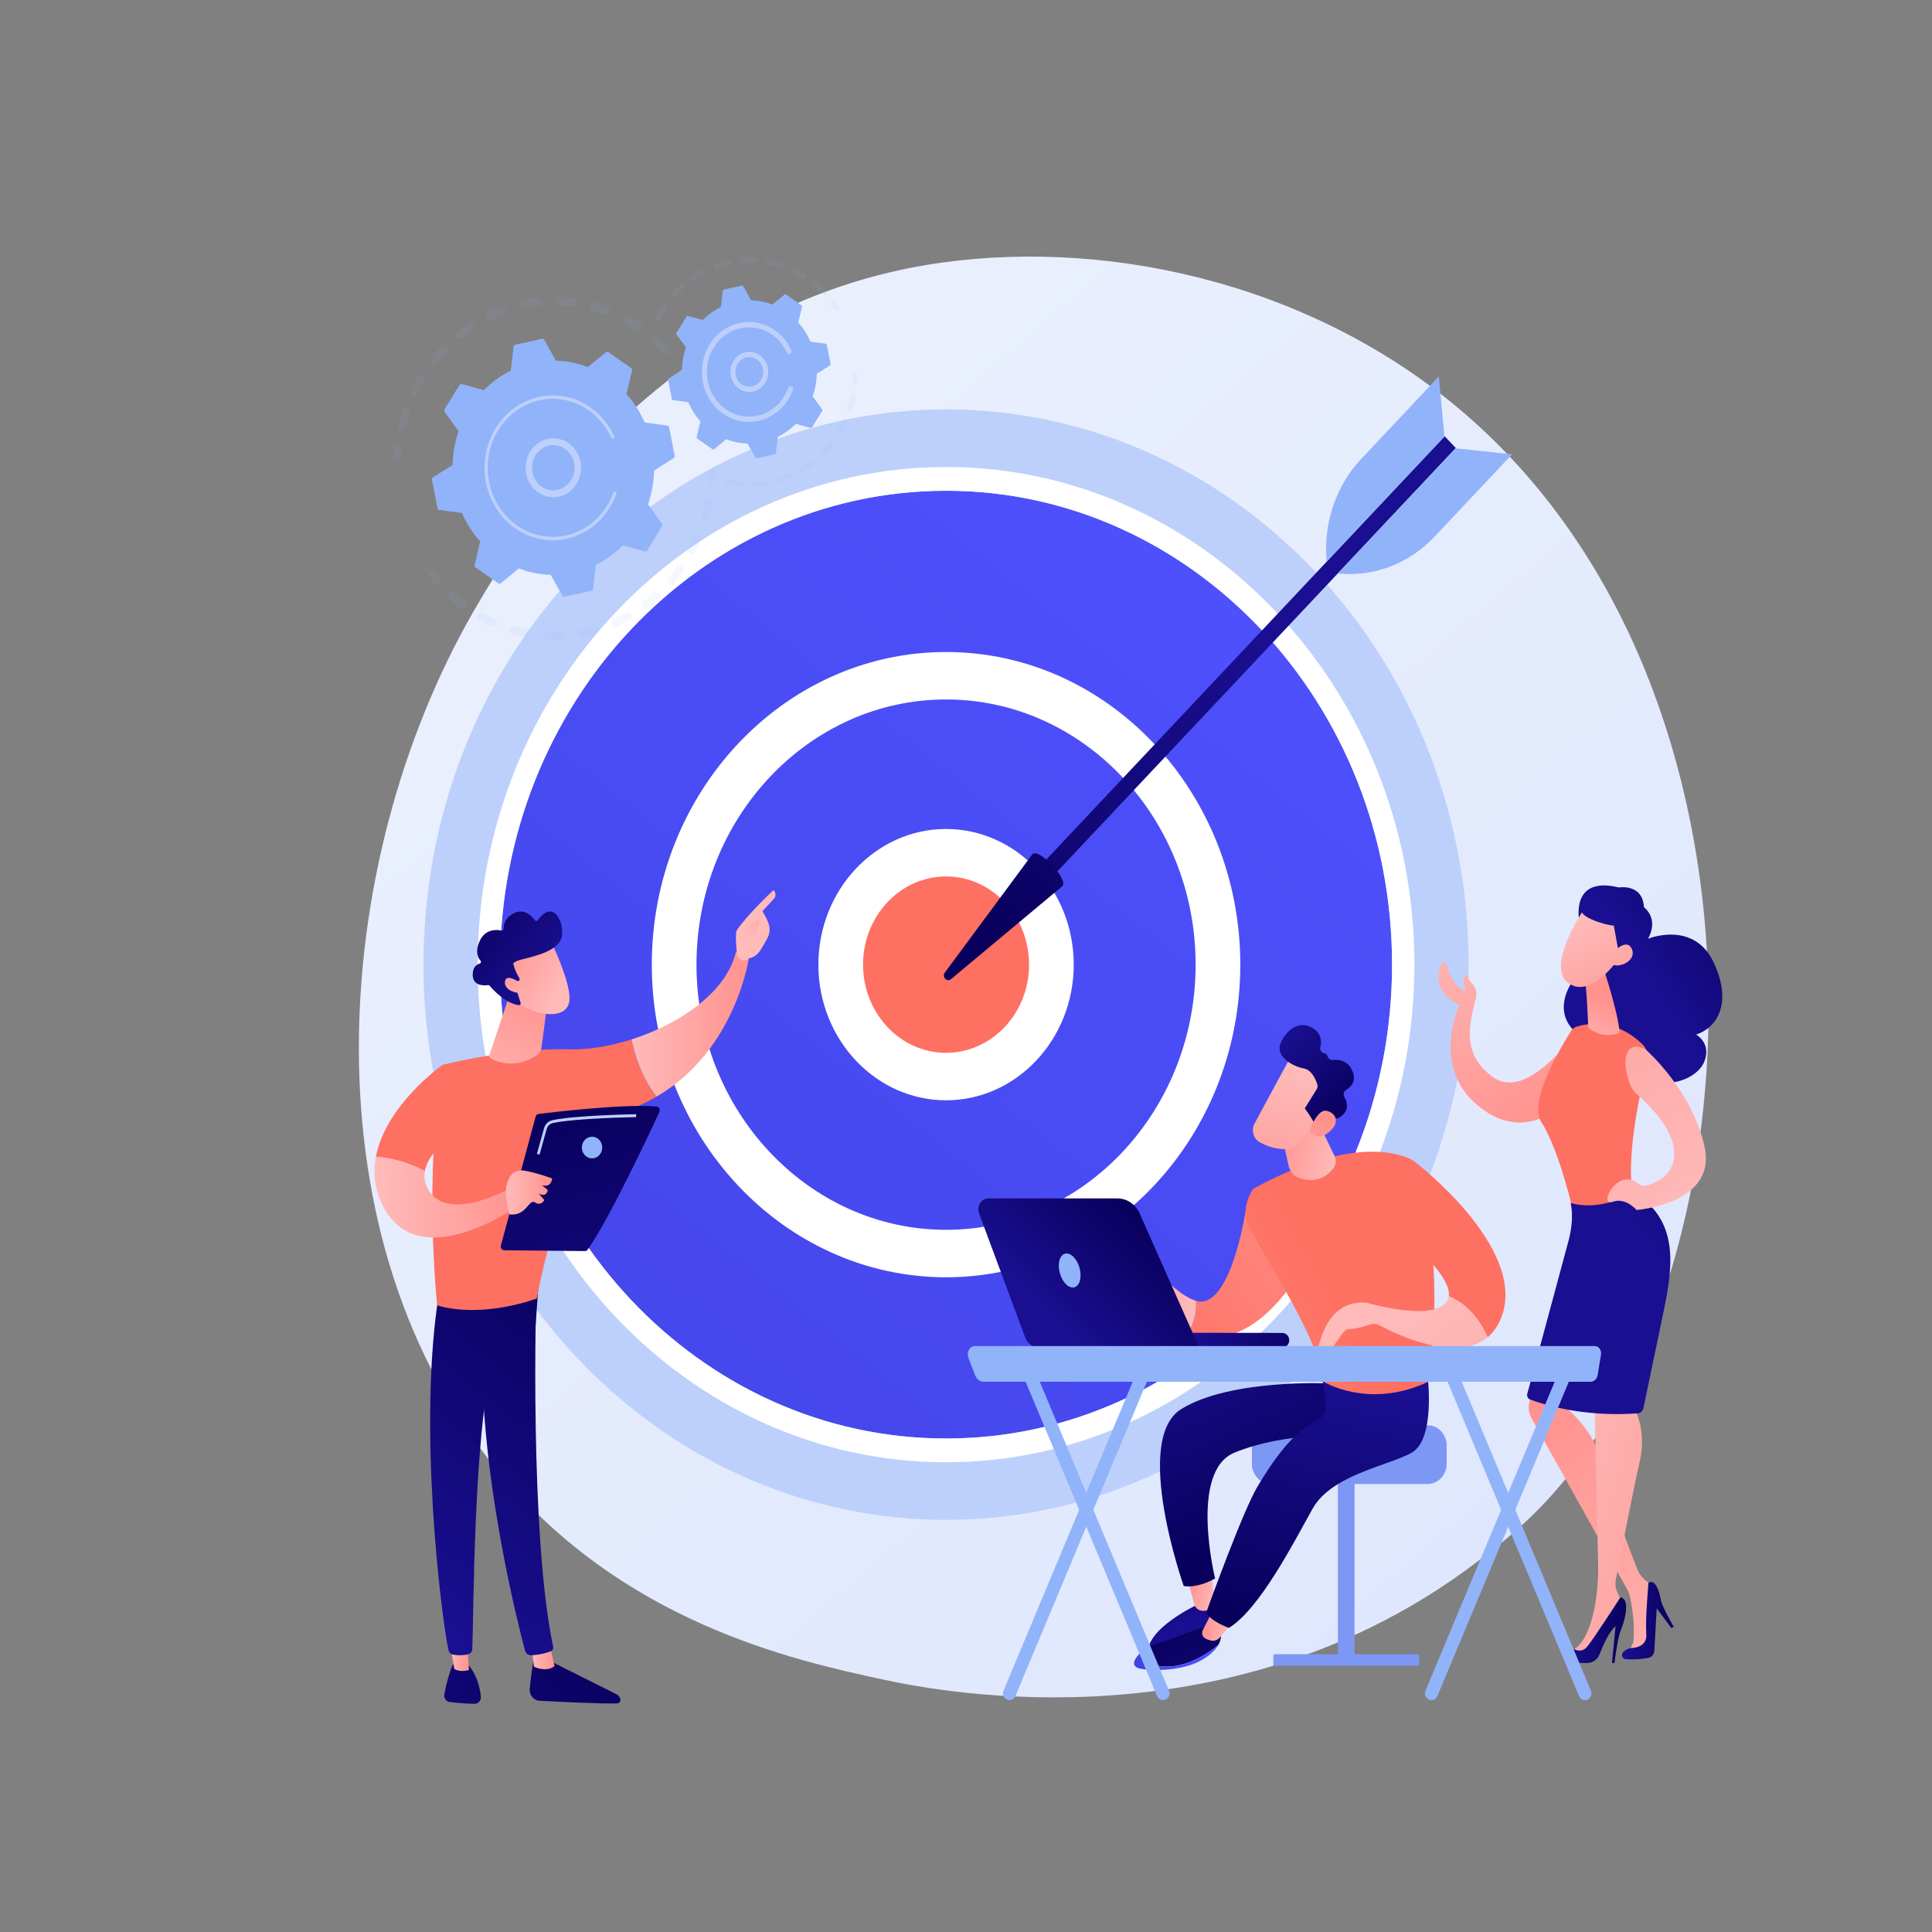 <svg width="140" height="140" viewBox="0 0 140 140" fill="none" xmlns="http://www.w3.org/2000/svg">
<rect x="0" y="0" width="140" height="140" fill="#808080" stroke="none"/>
<path d="M112.474 108.313C110.465 110.56 108.565 112.008 107.064 113.153C89.415 126.607 68.532 122.685 64.094 121.728C57.54 120.314 44.872 117.579 35.713 106.136C21.857 88.822 24.014 61.544 34.762 43.538C36.728 40.245 47.114 21.964 68.221 19.033C80.995 17.259 95.886 20.837 106.669 30.436C129.305 50.585 127.693 91.289 112.474 108.313Z" fill="url(#paint0_linear_28:274)"/>
<path d="M95.331 98.352C110.119 82.639 110.119 57.163 95.331 41.45C80.542 25.738 56.566 25.738 41.777 41.45C26.988 57.163 26.988 82.639 41.777 98.352C56.566 114.064 80.542 114.064 95.331 98.352Z" fill="#BDD0FB"/>
<path d="M68.555 104.24C86.404 104.24 100.874 88.866 100.874 69.901C100.874 50.936 86.404 35.562 68.555 35.562C50.705 35.562 36.236 50.936 36.236 69.901C36.236 88.866 50.705 104.24 68.555 104.24Z" fill="url(#paint1_linear_28:274)"/>
<path d="M68.554 105.961C49.841 105.961 34.617 89.785 34.617 69.901C34.617 50.018 49.841 33.842 68.554 33.842C87.268 33.842 102.492 50.018 102.492 69.901C102.492 89.785 87.268 105.961 68.554 105.961ZM68.554 35.562C50.733 35.562 36.235 50.966 36.235 69.901C36.235 88.836 50.733 104.24 68.554 104.24C86.375 104.24 100.874 88.836 100.874 69.901C100.874 50.966 86.375 35.562 68.554 35.562Z" fill="white"/>
<path d="M68.555 90.836C79.437 90.836 88.258 81.463 88.258 69.901C88.258 58.339 79.437 48.967 68.555 48.967C57.673 48.967 48.852 58.339 48.852 69.901C48.852 81.463 57.673 90.836 68.555 90.836Z" fill="url(#paint2_linear_28:274)"/>
<path d="M68.555 92.556C56.798 92.556 47.232 82.393 47.232 69.901C47.232 57.409 56.797 47.247 68.555 47.247C80.312 47.247 89.877 57.41 89.877 69.901C89.877 82.393 80.312 92.556 68.555 92.556ZM68.555 50.686C58.583 50.686 50.47 59.306 50.47 69.901C50.47 80.496 58.583 89.117 68.555 89.117C78.526 89.117 86.639 80.496 86.639 69.901C86.639 59.306 78.527 50.686 68.555 50.686Z" fill="white"/>
<path d="M68.555 78.012C72.771 78.012 76.189 74.381 76.189 69.901C76.189 65.422 72.771 61.79 68.555 61.79C64.339 61.79 60.921 65.422 60.921 69.901C60.921 74.381 64.339 78.012 68.555 78.012Z" fill="url(#paint3_linear_28:274)"/>
<path d="M68.554 79.732C63.453 79.732 59.302 75.322 59.302 69.901C59.302 64.481 63.453 60.071 68.554 60.071C73.656 60.071 77.807 64.481 77.807 69.901C77.807 75.322 73.656 79.732 68.554 79.732ZM68.554 63.51C65.238 63.51 62.539 66.377 62.539 69.901C62.539 73.425 65.238 76.292 68.554 76.292C71.871 76.292 74.57 73.425 74.57 69.901C74.57 66.377 71.871 63.51 68.554 63.51Z" fill="white"/>
<path d="M104.688 31.613L105.492 32.468L75.045 64.818L74.241 63.964L104.688 31.613Z" fill="url(#paint4_linear_28:274)"/>
<path d="M74.81 61.902C75.272 61.412 77.446 63.723 76.985 64.213L68.919 70.95C68.621 71.199 68.235 70.788 68.469 70.472L74.81 61.902Z" fill="url(#paint5_linear_28:274)"/>
<path d="M105.475 32.486L109.571 32.919L103.948 38.893C102.105 40.851 99.534 41.827 96.941 41.553L105.475 32.486Z" fill="#91B3FA"/>
<path d="M104.67 31.632L104.263 27.28L98.64 33.254C96.798 35.212 95.879 37.944 96.137 40.699L104.67 31.632Z" fill="#91B3FA"/>
<g opacity="0.3">
<path opacity="0.3" d="M48.459 25.608C48.344 25.729 48.159 25.729 48.044 25.608C47.822 25.371 47.587 25.142 47.345 24.925C47.223 24.816 47.206 24.622 47.307 24.491C47.308 24.49 47.309 24.488 47.31 24.486C47.414 24.355 47.599 24.338 47.723 24.449C47.977 24.677 48.225 24.918 48.459 25.167C48.566 25.281 48.573 25.461 48.479 25.583C48.473 25.591 48.466 25.6 48.459 25.608ZM46.101 23.958C45.834 23.778 45.557 23.609 45.278 23.456C45.135 23.377 45.078 23.189 45.153 23.036C45.228 22.883 45.404 22.824 45.548 22.903C45.842 23.065 46.133 23.243 46.414 23.431C46.551 23.523 46.592 23.715 46.505 23.861C46.499 23.871 46.492 23.881 46.485 23.891C46.393 24.012 46.228 24.043 46.101 23.958ZM43.864 22.805C43.567 22.693 43.262 22.594 42.957 22.511C42.8 22.468 42.706 22.297 42.746 22.131C42.787 21.965 42.947 21.865 43.103 21.908C43.425 21.996 43.746 22.1 44.059 22.217C44.212 22.275 44.292 22.453 44.238 22.614C44.227 22.649 44.21 22.68 44.19 22.707C44.113 22.806 43.984 22.849 43.864 22.805ZM41.44 22.212C41.127 22.174 40.808 22.149 40.493 22.14C40.332 22.135 40.204 21.992 40.209 21.82C40.213 21.648 40.348 21.513 40.51 21.518C40.841 21.527 41.177 21.553 41.507 21.593C41.667 21.612 41.783 21.766 41.765 21.937C41.758 21.998 41.735 22.053 41.701 22.098C41.64 22.178 41.544 22.224 41.44 22.212ZM38.953 22.208C38.64 22.244 38.324 22.296 38.014 22.361C37.855 22.394 37.701 22.284 37.67 22.115C37.639 21.947 37.742 21.783 37.901 21.75C38.227 21.681 38.559 21.627 38.889 21.588C39.049 21.569 39.194 21.693 39.212 21.864C39.221 21.95 39.196 22.032 39.149 22.094C39.102 22.156 39.033 22.198 38.953 22.208ZM36.526 22.788C36.229 22.898 35.932 23.023 35.644 23.159C35.495 23.228 35.322 23.157 35.257 23C35.191 22.843 35.258 22.659 35.406 22.59C35.709 22.447 36.021 22.315 36.335 22.2C36.488 22.144 36.654 22.23 36.707 22.393C36.742 22.498 36.72 22.61 36.658 22.691C36.625 22.734 36.58 22.769 36.526 22.788ZM29.053 31.19C28.896 31.147 28.802 30.977 28.843 30.811C28.927 30.47 29.025 30.128 29.137 29.795C29.191 29.633 29.358 29.548 29.511 29.606C29.663 29.663 29.743 29.842 29.689 30.003C29.583 30.32 29.489 30.644 29.41 30.968C29.399 31.012 29.38 31.051 29.355 31.085C29.284 31.177 29.167 31.222 29.053 31.19ZM34.283 23.925C34.016 24.103 33.753 24.294 33.501 24.495C33.371 24.598 33.187 24.57 33.09 24.433C32.993 24.295 33.02 24.101 33.149 23.997C33.414 23.785 33.691 23.584 33.973 23.397C34.111 23.306 34.291 23.351 34.377 23.497C34.445 23.612 34.432 23.757 34.355 23.857C34.336 23.884 34.311 23.906 34.283 23.925ZM29.909 28.634C29.765 28.555 29.71 28.367 29.785 28.214C29.938 27.902 30.106 27.593 30.284 27.295C30.37 27.149 30.552 27.107 30.688 27.199C30.825 27.291 30.865 27.483 30.779 27.628C30.609 27.911 30.45 28.205 30.304 28.502C30.295 28.521 30.284 28.538 30.272 28.554C30.186 28.667 30.035 28.704 29.909 28.634ZM32.336 25.566C32.112 25.802 31.896 26.052 31.692 26.308C31.588 26.439 31.403 26.455 31.279 26.344C31.158 26.235 31.141 26.042 31.241 25.911C31.242 25.909 31.244 25.907 31.245 25.905C31.459 25.636 31.687 25.373 31.922 25.125C32.037 25.003 32.222 25.004 32.337 25.126C32.444 25.24 32.45 25.419 32.357 25.541C32.35 25.55 32.343 25.558 32.336 25.566Z" fill="#91B3FA"/>
<path opacity="0.3" d="M29.018 33.242C29.054 33.194 29.078 33.135 29.082 33.069C29.093 32.909 29.108 32.746 29.125 32.586C29.143 32.415 29.028 32.26 28.867 32.24C28.707 32.221 28.561 32.343 28.543 32.514C28.524 32.683 28.509 32.854 28.498 33.023C28.486 33.194 28.607 33.343 28.768 33.356C28.868 33.364 28.96 33.318 29.018 33.242Z" fill="#91B3FA"/>
</g>
<g opacity="0.3">
<path opacity="0.3" d="M31.892 42.229C31.981 42.112 31.98 41.941 31.882 41.825C31.782 41.706 31.681 41.582 31.585 41.458C31.482 41.325 31.297 41.306 31.172 41.415C31.047 41.525 31.03 41.721 31.133 41.853C31.234 41.984 31.34 42.115 31.446 42.241C31.554 42.369 31.739 42.38 31.86 42.265C31.872 42.254 31.882 42.241 31.892 42.229Z" fill="#91B3FA"/>
<path opacity="0.3" d="M48.88 42.256C48.772 42.385 48.587 42.395 48.466 42.281C48.345 42.166 48.335 41.969 48.443 41.841C48.649 41.597 48.847 41.34 49.037 41.074C49.133 40.938 49.318 40.91 49.447 41.014C49.576 41.118 49.602 41.313 49.504 41.45C49.422 41.565 49.339 41.678 49.254 41.79C49.133 41.949 49.007 42.105 48.88 42.256ZM49.98 40.15C49.839 40.065 49.789 39.876 49.868 39.726C50.02 39.438 50.163 39.14 50.291 38.841C50.358 38.684 50.532 38.615 50.679 38.687C50.826 38.758 50.892 38.943 50.824 39.099C50.689 39.414 50.539 39.728 50.379 40.031C50.37 40.046 50.361 40.061 50.35 40.074C50.263 40.19 50.106 40.225 49.98 40.15ZM47.736 43.44C47.487 43.664 47.226 43.88 46.96 44.081C46.828 44.181 46.645 44.148 46.551 44.008C46.458 43.868 46.488 43.674 46.62 43.574C46.873 43.383 47.121 43.178 47.357 42.965C47.48 42.854 47.665 42.87 47.77 43.001C47.862 43.117 47.861 43.284 47.774 43.398C47.763 43.413 47.75 43.427 47.736 43.44ZM51.022 37.72C50.867 37.671 50.778 37.497 50.825 37.333C50.914 37.017 50.991 36.693 51.054 36.371C51.087 36.202 51.243 36.094 51.401 36.13C51.559 36.165 51.661 36.33 51.628 36.498C51.562 36.837 51.48 37.178 51.387 37.51C51.376 37.55 51.357 37.586 51.334 37.617C51.261 37.713 51.139 37.757 51.022 37.72ZM45.599 44.967C45.311 45.128 45.011 45.277 44.71 45.411C44.561 45.478 44.389 45.404 44.327 45.245C44.264 45.087 44.334 44.904 44.483 44.838C44.77 44.71 45.054 44.568 45.328 44.416C45.472 44.336 45.649 44.395 45.724 44.547C45.78 44.661 45.763 44.794 45.692 44.888C45.667 44.92 45.636 44.947 45.599 44.967ZM43.2 45.96C42.884 46.049 42.561 46.126 42.24 46.187C42.081 46.218 41.929 46.105 41.9 45.936C41.872 45.766 41.977 45.605 42.137 45.574C42.442 45.516 42.748 45.443 43.048 45.358C43.205 45.314 43.365 45.413 43.407 45.578C43.432 45.678 43.409 45.78 43.352 45.855C43.314 45.905 43.262 45.942 43.2 45.96ZM40.654 46.373C40.327 46.388 39.996 46.388 39.67 46.373C39.509 46.366 39.383 46.221 39.39 46.049C39.397 45.877 39.533 45.744 39.695 45.751C40.004 45.765 40.318 45.765 40.629 45.751C40.791 45.744 40.927 45.877 40.934 46.049C40.937 46.128 40.912 46.201 40.869 46.258C40.818 46.325 40.741 46.37 40.654 46.373ZM38.083 46.187C37.761 46.125 37.438 46.048 37.123 45.958C36.967 45.913 36.874 45.742 36.917 45.576C36.959 45.41 37.12 45.312 37.276 45.357C37.575 45.443 37.882 45.516 38.187 45.574C38.346 45.605 38.452 45.767 38.423 45.936C38.414 45.989 38.393 46.037 38.363 46.076C38.297 46.162 38.192 46.208 38.083 46.187ZM35.612 45.404C35.312 45.269 35.014 45.119 34.724 44.957C34.581 44.877 34.526 44.688 34.602 44.536C34.677 44.385 34.855 44.326 34.998 44.406C35.272 44.56 35.556 44.703 35.841 44.831C35.99 44.898 36.059 45.081 35.996 45.24C35.985 45.267 35.971 45.292 35.954 45.315C35.874 45.419 35.736 45.46 35.612 45.404ZM33.366 44.066C33.171 43.917 32.977 43.761 32.791 43.6C32.724 43.542 32.657 43.483 32.591 43.424C32.468 43.313 32.449 43.116 32.557 42.986C32.662 42.855 32.846 42.838 32.97 42.949C33.033 43.006 33.096 43.062 33.16 43.117C33.337 43.269 33.521 43.418 33.707 43.559C33.839 43.659 33.869 43.853 33.775 43.993C33.771 43.998 33.768 44.004 33.764 44.008C33.667 44.136 33.493 44.162 33.366 44.066Z" fill="#91B3FA"/>
<path opacity="0.3" d="M51.782 34.983C51.819 34.935 51.843 34.875 51.847 34.809C51.858 34.641 51.866 34.469 51.87 34.299C51.874 34.127 51.747 33.984 51.585 33.979C51.423 33.974 51.289 34.109 51.284 34.281C51.28 34.443 51.272 34.606 51.262 34.766C51.251 34.937 51.373 35.086 51.534 35.097C51.634 35.105 51.725 35.059 51.782 34.983Z" fill="#91B3FA"/>
</g>
<path d="M48.486 30.956C48.474 30.895 48.428 30.849 48.37 30.841L46.717 30.617C46.388 29.867 45.945 29.167 45.393 28.55L45.803 26.835C45.817 26.774 45.794 26.711 45.745 26.677L44.073 25.513C44.024 25.479 43.96 25.481 43.914 25.519L42.596 26.602C41.844 26.31 41.063 26.157 40.285 26.137L39.432 24.615C39.402 24.562 39.344 24.534 39.287 24.547L37.329 24.979C37.272 24.992 37.229 25.042 37.221 25.103L37.01 26.86C36.304 27.208 35.646 27.679 35.065 28.266L33.451 27.831C33.394 27.816 33.335 27.84 33.303 27.892L32.206 29.669C32.174 29.721 32.177 29.789 32.213 29.838L33.232 31.238C32.957 32.037 32.813 32.867 32.794 33.693L31.361 34.599C31.311 34.631 31.286 34.693 31.297 34.754L31.704 36.834C31.716 36.895 31.763 36.941 31.821 36.949L33.475 37.173C33.803 37.923 34.246 38.623 34.798 39.239L34.389 40.955C34.374 41.015 34.397 41.078 34.446 41.112L36.118 42.277C36.167 42.311 36.231 42.308 36.277 42.27L37.595 41.187C38.347 41.48 39.128 41.632 39.906 41.653L40.759 43.175C40.789 43.228 40.847 43.255 40.905 43.243L42.862 42.81C42.919 42.797 42.962 42.748 42.97 42.686L43.181 40.93C43.887 40.581 44.546 40.11 45.126 39.524L46.741 39.959C46.797 39.974 46.857 39.949 46.889 39.897L47.985 38.121C48.017 38.069 48.014 38.001 47.979 37.952L46.959 36.552C47.234 35.752 47.378 34.923 47.398 34.096L48.83 33.19C48.88 33.158 48.906 33.096 48.894 33.035L48.486 30.956Z" fill="#91B3FA"/>
<path d="M41.456 35.467C40.639 36.264 39.366 36.207 38.616 35.34C38.253 34.92 38.065 34.375 38.088 33.805C38.111 33.235 38.341 32.709 38.736 32.323C39.552 31.526 40.826 31.583 41.576 32.45C42.258 33.239 42.275 34.431 41.658 35.239C41.596 35.319 41.529 35.395 41.456 35.467ZM38.556 33.826C38.539 34.263 38.683 34.68 38.961 35.002C39.536 35.667 40.513 35.711 41.138 35.1C41.764 34.489 41.805 33.451 41.23 32.787C40.655 32.123 39.678 32.078 39.053 32.689C38.996 32.745 38.944 32.804 38.897 32.866C38.69 33.138 38.57 33.471 38.556 33.826Z" fill="#BDD0FB"/>
<path d="M43.886 37.215C43.993 37.076 44.092 36.931 44.186 36.779C44.216 36.732 44.244 36.683 44.272 36.635C44.41 36.395 44.53 36.143 44.63 35.885C44.631 35.881 44.632 35.877 44.634 35.874C44.638 35.864 44.642 35.854 44.645 35.844C44.653 35.825 44.66 35.805 44.667 35.785C44.686 35.733 44.67 35.677 44.632 35.644C44.623 35.636 44.612 35.629 44.6 35.624C44.54 35.599 44.472 35.632 44.448 35.696C44.329 36.026 44.175 36.344 43.99 36.643C43.076 38.125 41.542 38.922 39.986 38.9C39.121 38.889 38.249 38.624 37.473 38.083C37.337 37.989 37.207 37.887 37.082 37.78C36.243 37.057 35.668 36.058 35.446 34.92C35.19 33.612 35.428 32.276 36.117 31.159C37.541 28.852 40.464 28.207 42.635 29.719C42.769 29.812 42.897 29.912 43.021 30.018C43.556 30.479 43.99 31.06 44.291 31.719C44.298 31.736 44.309 31.751 44.322 31.762C44.356 31.791 44.405 31.799 44.447 31.777C44.505 31.747 44.53 31.673 44.502 31.611C44.187 30.918 43.731 30.309 43.169 29.825C43.039 29.713 42.904 29.608 42.764 29.51C40.485 27.923 37.415 28.602 35.921 31.022C35.198 32.195 34.947 33.597 35.216 34.97C35.45 36.166 36.053 37.214 36.934 37.973C37.065 38.086 37.202 38.192 37.344 38.292C38.449 39.061 39.768 39.327 41.06 39.041C42.185 38.792 43.172 38.151 43.886 37.215Z" fill="#BDD0FB"/>
<g opacity="0.3">
<path opacity="0.3" d="M60.775 22.498C60.824 22.433 60.829 22.339 60.783 22.267C60.696 22.133 60.603 22 60.508 21.871C60.447 21.788 60.333 21.773 60.254 21.838C60.175 21.903 60.161 22.024 60.223 22.108C60.313 22.231 60.401 22.358 60.485 22.486C60.541 22.573 60.654 22.596 60.736 22.535C60.752 22.524 60.764 22.512 60.775 22.498Z" fill="#91B3FA"/>
<path opacity="0.3" d="M59.87 21.377C59.799 21.453 59.685 21.453 59.614 21.378C59.435 21.189 59.245 21.008 59.049 20.839C59.008 20.803 58.966 20.768 58.924 20.733C58.845 20.668 58.831 20.547 58.892 20.463C58.953 20.387 59.067 20.364 59.146 20.43C59.191 20.466 59.234 20.503 59.277 20.54C59.483 20.717 59.682 20.907 59.87 21.106C59.936 21.176 59.94 21.287 59.883 21.363C59.879 21.367 59.874 21.372 59.87 21.377ZM58.165 20.182C57.902 20.015 57.628 19.864 57.348 19.734C57.257 19.691 57.215 19.578 57.256 19.48C57.296 19.384 57.403 19.339 57.494 19.382C57.787 19.519 58.075 19.677 58.35 19.852C58.436 19.906 58.464 20.024 58.413 20.115C58.408 20.123 58.404 20.131 58.398 20.138C58.343 20.211 58.243 20.232 58.165 20.182ZM56.486 19.396C56.194 19.303 55.893 19.229 55.591 19.175C55.493 19.157 55.426 19.058 55.443 18.954C55.459 18.849 55.552 18.778 55.651 18.796C55.967 18.852 56.283 18.931 56.59 19.028C56.686 19.058 56.74 19.166 56.712 19.267C56.704 19.292 56.693 19.314 56.679 19.333C56.634 19.392 56.559 19.419 56.486 19.396ZM54.677 19.073C54.371 19.059 54.062 19.065 53.758 19.091C53.658 19.099 53.571 19.02 53.563 18.914C53.555 18.809 53.63 18.716 53.729 18.707C54.048 18.68 54.372 18.673 54.692 18.688C54.792 18.692 54.87 18.782 54.865 18.888C54.864 18.931 54.849 18.97 54.825 19.001C54.791 19.047 54.736 19.075 54.677 19.073ZM52.848 19.228C52.549 19.293 52.251 19.379 51.962 19.483C51.867 19.517 51.764 19.463 51.732 19.362C51.7 19.261 51.751 19.152 51.846 19.118C52.149 19.01 52.462 18.92 52.776 18.851C52.874 18.83 52.969 18.897 52.989 19.001C53.001 19.06 52.986 19.118 52.953 19.161C52.927 19.194 52.891 19.219 52.848 19.228ZM51.111 19.851C50.835 19.991 50.566 20.151 50.31 20.327C50.226 20.385 50.114 20.359 50.059 20.27C50.005 20.181 50.029 20.062 50.113 20.004C50.382 19.82 50.665 19.652 50.954 19.504C51.044 19.458 51.152 19.498 51.195 19.594C51.227 19.663 51.215 19.743 51.173 19.799C51.156 19.82 51.136 19.838 51.111 19.851ZM49.569 20.905C49.336 21.113 49.112 21.339 48.903 21.576C48.834 21.654 48.72 21.658 48.647 21.586C48.574 21.514 48.571 21.393 48.638 21.314C48.857 21.064 49.092 20.828 49.337 20.61C49.414 20.542 49.528 20.553 49.592 20.634C49.648 20.706 49.647 20.809 49.594 20.879C49.587 20.888 49.579 20.897 49.569 20.905ZM47.578 23.229C47.491 23.178 47.459 23.061 47.508 22.968C47.642 22.71 47.791 22.457 47.952 22.214C47.976 22.177 48 22.14 48.025 22.104C48.081 22.017 48.197 21.999 48.278 22.062C48.359 22.124 48.377 22.245 48.318 22.33C48.294 22.364 48.271 22.399 48.248 22.434C48.095 22.666 47.952 22.909 47.824 23.154C47.819 23.164 47.813 23.173 47.806 23.182C47.752 23.254 47.656 23.275 47.578 23.229Z" fill="#91B3FA"/>
</g>
<g opacity="0.3">
<path opacity="0.3" d="M60.351 32.306C60.15 32.563 59.931 32.81 59.703 33.039C59.63 33.112 59.515 33.108 59.447 33.031C59.378 32.953 59.382 32.832 59.454 32.759C59.672 32.541 59.881 32.305 60.073 32.06C60.137 31.978 60.251 31.967 60.328 32.035C60.404 32.102 60.415 32.222 60.353 32.304C60.352 32.305 60.352 32.305 60.351 32.306ZM60.663 31.551C60.579 31.494 60.555 31.375 60.609 31.285C60.772 31.017 60.922 30.736 61.054 30.449C61.098 30.354 61.206 30.314 61.296 30.36C61.386 30.407 61.423 30.522 61.379 30.617C61.241 30.918 61.084 31.213 60.913 31.494C60.909 31.5 60.906 31.506 60.901 31.511C60.844 31.587 60.741 31.605 60.663 31.551ZM58.974 33.684C58.719 33.882 58.451 34.065 58.177 34.229C58.09 34.281 57.979 34.248 57.931 34.155C57.882 34.062 57.913 33.945 58 33.893C58.261 33.737 58.517 33.562 58.76 33.373C58.841 33.31 58.954 33.329 59.013 33.414C59.062 33.486 59.058 33.583 59.007 33.649C58.998 33.662 58.987 33.673 58.974 33.684ZM61.512 29.806C61.417 29.772 61.367 29.662 61.4 29.561C61.497 29.26 61.579 28.948 61.641 28.636C61.662 28.532 61.758 28.466 61.856 28.488C61.953 28.51 62.016 28.612 61.995 28.716C61.93 29.043 61.845 29.37 61.742 29.687C61.735 29.708 61.725 29.728 61.712 29.745C61.665 29.806 61.586 29.833 61.512 29.806ZM57.324 34.666C57.033 34.793 56.731 34.903 56.427 34.992C56.331 35.02 56.231 34.96 56.205 34.857C56.178 34.755 56.235 34.649 56.331 34.621C56.621 34.536 56.909 34.432 57.187 34.311C57.279 34.27 57.385 34.318 57.423 34.416C57.449 34.483 57.436 34.557 57.396 34.61C57.377 34.634 57.353 34.654 57.324 34.666ZM55.5 35.2C55.188 35.249 54.871 35.279 54.556 35.288C54.457 35.291 54.373 35.208 54.371 35.101C54.368 34.995 54.446 34.907 54.547 34.904C54.846 34.895 55.149 34.867 55.447 34.82C55.546 34.804 55.638 34.877 55.653 34.981C55.66 35.037 55.645 35.09 55.614 35.131C55.587 35.167 55.547 35.193 55.5 35.2ZM53.609 35.255C53.294 35.223 52.979 35.171 52.672 35.099C52.574 35.077 52.513 34.974 52.534 34.87C52.555 34.766 52.652 34.701 52.749 34.723C53.042 34.791 53.343 34.841 53.642 34.871C53.742 34.881 53.815 34.975 53.806 35.081C53.802 35.12 53.788 35.155 53.766 35.184C53.73 35.232 53.672 35.261 53.609 35.255Z" fill="#91B3FA"/>
<path opacity="0.3" d="M62.097 27.815C62.118 27.786 62.133 27.75 62.136 27.711C62.15 27.547 62.158 27.381 62.163 27.22C62.165 27.114 62.086 27.025 61.987 27.023C61.887 27.02 61.804 27.104 61.801 27.209C61.797 27.364 61.788 27.521 61.776 27.678C61.767 27.784 61.841 27.877 61.94 27.886C62.002 27.892 62.06 27.863 62.097 27.815Z" fill="#91B3FA"/>
</g>
<path d="M59.913 24.983C59.905 24.942 59.874 24.912 59.835 24.907L58.729 24.756C58.509 24.255 58.213 23.786 57.843 23.374L58.117 22.226C58.127 22.185 58.111 22.143 58.079 22.12L56.96 21.341C56.927 21.318 56.884 21.32 56.853 21.346L55.972 22.07C55.468 21.875 54.946 21.773 54.425 21.759L53.855 20.741C53.834 20.705 53.795 20.687 53.757 20.695L52.447 20.985C52.409 20.993 52.38 21.026 52.375 21.068L52.234 22.243C51.761 22.477 51.321 22.792 50.932 23.184L49.852 22.893C49.814 22.883 49.774 22.899 49.753 22.934L49.019 24.123C48.998 24.157 49 24.203 49.024 24.236L49.706 25.172C49.522 25.707 49.425 26.262 49.413 26.816L48.454 27.422C48.421 27.443 48.404 27.485 48.412 27.525L48.684 28.917C48.692 28.958 48.724 28.989 48.762 28.994L49.869 29.144C50.089 29.646 50.385 30.114 50.754 30.527L50.48 31.675C50.471 31.715 50.486 31.757 50.519 31.78L51.638 32.559C51.67 32.582 51.713 32.58 51.744 32.555L52.626 31.83C53.129 32.026 53.652 32.128 54.172 32.141L54.743 33.159C54.763 33.195 54.802 33.213 54.84 33.205L56.15 32.916C56.188 32.907 56.217 32.874 56.222 32.832L56.364 31.657C56.836 31.423 57.277 31.108 57.665 30.716L58.745 31.007C58.783 31.017 58.823 31 58.845 30.966L59.578 29.777C59.6 29.742 59.598 29.697 59.574 29.664L58.892 28.727C59.076 28.193 59.172 27.638 59.185 27.084L60.143 26.478C60.177 26.457 60.194 26.415 60.186 26.375L59.913 24.983Z" fill="#91B3FA"/>
<path d="M55.225 28.021C54.955 28.284 54.606 28.42 54.24 28.403C53.875 28.387 53.538 28.22 53.291 27.934C52.78 27.344 52.816 26.423 53.372 25.879C53.928 25.337 54.796 25.376 55.306 25.966C55.554 26.252 55.682 26.623 55.666 27.011C55.654 27.327 55.548 27.623 55.364 27.864C55.322 27.919 55.275 27.972 55.225 28.021ZM53.557 27.674C53.739 27.884 53.987 28.007 54.256 28.019C54.525 28.031 54.782 27.931 54.98 27.738C55.178 27.544 55.293 27.28 55.304 26.995C55.316 26.709 55.221 26.436 55.04 26.226C54.664 25.792 54.026 25.763 53.617 26.162C53.58 26.198 53.546 26.236 53.516 26.277C53.207 26.682 53.215 27.279 53.557 27.674Z" fill="#BDD0FB"/>
<path d="M56.917 29.237C56.989 29.143 57.057 29.044 57.121 28.94C57.249 28.733 57.356 28.514 57.442 28.285C57.446 28.274 57.449 28.264 57.453 28.254C57.482 28.174 57.458 28.086 57.398 28.035C57.384 28.023 57.367 28.012 57.349 28.005C57.256 27.967 57.152 28.017 57.116 28.115C57.038 28.33 56.938 28.536 56.819 28.729C56.813 28.739 56.806 28.75 56.8 28.76C56.514 29.213 56.133 29.574 55.69 29.82C55.45 29.954 55.19 30.054 54.918 30.117C54.916 30.118 54.914 30.118 54.912 30.119C54.905 30.12 54.898 30.122 54.891 30.123C54.094 30.299 53.281 30.135 52.6 29.661C52.512 29.6 52.427 29.534 52.346 29.465C51.804 28.997 51.431 28.35 51.287 27.613C51.121 26.766 51.276 25.902 51.722 25.179C52.168 24.456 52.853 23.96 53.65 23.784C54.447 23.608 55.261 23.772 55.941 24.246C56.028 24.306 56.111 24.371 56.191 24.44C56.538 24.739 56.819 25.114 57.013 25.541C57.025 25.567 57.042 25.59 57.062 25.607C57.115 25.652 57.189 25.664 57.255 25.631C57.344 25.584 57.382 25.47 57.339 25.374C57.121 24.896 56.807 24.476 56.42 24.142C56.33 24.064 56.237 23.992 56.14 23.924C55.378 23.394 54.468 23.21 53.576 23.407C52.685 23.604 51.919 24.157 51.42 24.968C50.92 25.776 50.748 26.744 50.933 27.691C51.094 28.516 51.51 29.239 52.118 29.763C52.208 29.84 52.303 29.914 52.401 29.983C53.876 31.01 55.83 30.662 56.917 29.237Z" fill="#BDD0FB"/>
<path d="M38.694 120.064C38.694 120.064 38.49 121.225 38.385 122.375C38.344 122.824 38.667 123.218 39.092 123.242C40.534 123.32 43.619 123.476 44.727 123.434C44.894 123.428 45.004 123.248 44.944 123.083C44.893 122.945 44.795 122.832 44.668 122.768L39.593 120.227L38.694 120.064Z" fill="url(#paint6_linear_28:274)"/>
<path d="M38.542 119.379L38.684 120.771C38.684 120.771 39.574 121.222 40.188 120.731L39.832 119.177L38.542 119.379Z" fill="url(#paint7_linear_28:274)"/>
<path d="M38.894 93.228C38.823 93.591 38.371 111.352 40.086 119.331C40.114 119.461 40.051 119.594 39.934 119.644C39.659 119.76 39.12 119.927 38.476 119.943C38.277 119.949 38.099 119.809 38.045 119.605C37.55 117.753 35.186 108.474 34.946 99.63C34.677 89.749 34.949 99.294 34.949 99.294L35.213 93.19L38.894 93.228Z" fill="url(#paint8_linear_28:274)"/>
<path d="M32.824 120.611C32.824 120.611 32.511 121.195 32.199 122.752C32.143 123.033 32.325 123.305 32.594 123.336C33.07 123.39 33.803 123.462 34.391 123.463C34.661 123.464 34.875 123.216 34.845 122.93C34.785 122.36 34.591 121.423 33.971 120.689L32.824 120.611Z" fill="url(#paint9_linear_28:274)"/>
<path d="M32.57 118.819L32.914 120.926C32.914 120.926 33.27 121.214 33.982 121.015L33.829 118.75L32.57 118.819Z" fill="url(#paint10_linear_28:274)"/>
<path d="M31.815 93.701C30.269 103.059 31.924 116.87 32.499 119.576C32.535 119.741 32.659 119.869 32.816 119.898C33.083 119.948 33.524 119.991 33.96 119.861C34.11 119.817 34.217 119.674 34.224 119.509C34.325 117.327 34.3 103.927 35.709 98.646C35.781 98.378 35.937 98.146 36.152 97.987L38.814 96.016L39.045 92.791L31.815 93.701Z" fill="url(#paint11_linear_28:274)"/>
<path d="M41.288 76.037C36.908 75.915 32.063 77.165 32.063 77.165C30.685 85.247 31.678 94.594 31.678 94.594C35.061 95.574 38.9 94.09 38.9 94.09C39.494 90.712 42.209 81.217 42.209 81.217C44.352 80.956 46.121 80.318 47.581 79.465C46.486 78.09 45.979 76.349 45.762 75.321C44.209 75.817 42.639 76.074 41.288 76.037Z" fill="url(#paint12_linear_28:274)"/>
<path d="M54.288 69.312C53.863 68.756 53.316 69.012 53.316 69.012C52.646 71.898 49.245 74.21 45.762 75.321C45.98 76.349 46.486 78.09 47.581 79.465C53.375 76.081 54.288 69.312 54.288 69.312Z" fill="url(#paint13_linear_28:274)"/>
<path d="M54.183 69.452C54.226 69.604 53.703 69.831 53.402 69.205C53.394 68.907 53.234 67.628 53.404 67.387C54.309 66.103 56.054 64.499 56.054 64.499C56.344 64.809 56.1 65.108 56.1 65.108L55.252 66.028C55.425 66.367 55.636 66.654 55.733 67.063C55.807 67.373 55.757 67.703 55.608 67.982C55.458 68.263 55.254 68.628 55.061 68.913C54.696 69.453 54.183 69.452 54.183 69.452Z" fill="url(#paint14_linear_28:274)"/>
<path d="M54.88 66.628L54.108 67.31L53.862 67.994L54.537 68.805C54.537 68.805 54.778 67.445 54.952 67.153C55.125 66.859 55.038 66.716 54.88 66.628Z" fill="url(#paint15_linear_28:274)"/>
<path d="M33.703 81.689L32.064 77.165C32.064 77.165 27.946 80.078 27.239 83.816C28.012 83.884 29.416 84.112 30.787 84.865C31.105 83.099 33.703 81.689 33.703 81.689Z" fill="url(#paint16_linear_28:274)"/>
<path d="M37.24 85.966C37.24 85.966 32.622 88.677 31.093 86.306C30.776 85.814 30.703 85.327 30.787 84.865C29.416 84.112 28.011 83.884 27.239 83.816C27.026 84.943 27.122 86.144 27.736 87.364C30.404 92.669 37.837 87.175 37.837 87.175L37.24 85.966Z" fill="url(#paint17_linear_28:274)"/>
<path d="M36.885 72.213L35.453 76.482C35.429 76.552 35.456 76.631 35.517 76.668C35.895 76.895 37.258 77.554 38.918 76.46C39.09 76.346 39.209 76.158 39.237 75.944L39.722 72.242L36.885 72.213Z" fill="url(#paint18_linear_28:274)"/>
<path d="M39.953 68.278C39.953 68.278 41.456 71.355 41.249 72.59C41.042 73.824 39.146 73.716 37.498 72.695L36.371 69.378L39.953 68.278Z" fill="url(#paint19_linear_28:274)"/>
<path d="M37.586 71.072C37.654 71.041 37.679 70.954 37.639 70.888C37.519 70.688 37.292 70.279 37.222 69.923C37.222 69.923 36.949 69.733 37.926 69.495C38.904 69.257 40.362 68.886 40.676 68.007C40.982 67.15 40.218 64.979 38.953 66.69C38.905 66.755 38.812 66.756 38.765 66.69C38.562 66.404 38.029 65.811 37.278 66.16C36.576 66.487 36.492 67.03 36.499 67.305C36.501 67.386 36.432 67.448 36.358 67.432C36.005 67.357 35.156 67.287 34.752 68.208C34.419 68.967 34.627 69.4 34.818 69.613C34.88 69.682 34.852 69.794 34.766 69.821C34.532 69.895 34.23 70.101 34.255 70.68C34.29 71.481 35.132 71.419 35.372 71.385C35.412 71.379 35.451 71.394 35.477 71.425C35.681 71.669 36.597 72.705 37.599 72.839C37.685 72.85 37.753 72.76 37.726 72.672L37.304 71.328C37.285 71.265 37.313 71.197 37.37 71.171L37.586 71.072Z" fill="url(#paint20_linear_28:274)"/>
<path d="M37.759 71.264C37.759 71.264 36.676 70.459 36.591 71.127C36.505 71.795 37.563 72.106 38.091 71.862L37.759 71.264Z" fill="url(#paint21_linear_28:274)"/>
<path d="M36.297 90.251L38.812 80.916C38.841 80.81 38.926 80.733 39.029 80.72C39.485 80.664 40.806 80.505 42.331 80.368C44.168 80.203 46.301 80.069 47.576 80.183C47.757 80.199 47.867 80.403 47.786 80.576C47.061 82.134 44.08 88.472 42.586 90.549C42.537 90.618 42.46 90.658 42.379 90.657L36.541 90.6C36.372 90.598 36.25 90.425 36.297 90.251Z" fill="url(#paint22_linear_28:274)"/>
<path d="M36.905 87.996C36.905 87.996 36.554 86.465 36.696 85.921C36.837 85.378 37.111 84.68 38.024 84.835C38.937 84.99 40.014 85.398 40.014 85.398C40.014 85.398 39.959 86.106 39.265 85.878L39.696 86.232C39.696 86.232 39.634 86.799 39.048 86.496L39.448 86.965C39.448 86.965 39.197 87.43 38.766 87.132C38.334 86.833 38.128 88.18 36.905 87.996Z" fill="url(#paint23_linear_28:274)"/>
<path d="M42.163 83.155C42.163 83.588 42.494 83.939 42.902 83.939C43.31 83.939 43.64 83.588 43.64 83.155C43.64 82.721 43.31 82.37 42.902 82.37C42.494 82.37 42.163 82.721 42.163 83.155Z" fill="#91B3FA"/>
<path d="M39.097 83.672L39.609 81.826C39.672 81.599 39.844 81.429 40.057 81.382C41.663 81.026 46.057 80.95 46.101 80.95L46.098 80.741C45.917 80.744 41.641 80.818 40.017 81.177C39.733 81.24 39.504 81.466 39.421 81.767L38.908 83.613L39.097 83.672Z" fill="#BDD0FB"/>
<path d="M104.485 69.789C104.555 69.647 104.752 69.669 104.792 69.824C104.941 70.394 105.303 71.39 106.06 71.744C106.098 71.761 106.134 71.779 106.169 71.797C106.204 71.688 106.204 71.561 106.122 71.427C105.886 71.045 106.311 70.522 106.311 70.522C106.311 70.522 106.34 70.983 106.669 71.272C106.952 71.522 107.088 72.077 106.895 72.532C106.485 74.225 105.87 76.463 108.263 78.099C110.655 79.734 114.024 75.013 114.024 75.013L112.352 80.644C112.352 80.644 109.771 82.668 106.769 79.823C103.767 76.977 105.757 72.837 105.757 72.837C105.757 72.837 103.468 71.856 104.485 69.789Z" fill="url(#paint24_linear_28:274)"/>
<path d="M114.443 66.738C114.443 66.738 113.75 63.435 117.311 64.309C117.311 64.309 119.039 64.01 119.127 65.743C119.127 65.743 120.241 66.523 119.426 68.023C119.426 68.023 122.737 66.664 124.18 69.748C125.623 72.832 124.297 74.528 122.906 74.97C122.906 74.97 124.033 75.571 123.5 76.928C122.967 78.285 120.266 79.241 118.671 77.591C118.671 77.591 114.133 78.228 114.224 74.822C114.224 74.822 112.113 73.374 114.33 70.559C116.547 67.744 114.443 66.738 114.443 66.738Z" fill="url(#paint25_linear_28:274)"/>
<path d="M114.247 74.394C114.963 74.166 117.046 73.745 119.028 75.688C119.364 76.018 119.501 76.519 119.381 76.987C118.849 79.07 117.445 85.221 118.676 87.883C118.676 87.883 116.506 90.424 114.139 88.376C114.139 88.376 113.077 83.457 111.685 81.298C110.725 79.807 113.217 75.7 113.847 74.708C113.943 74.557 114.084 74.446 114.247 74.394Z" fill="url(#paint26_linear_28:274)"/>
<path d="M116.223 70.258C116.223 70.258 117.281 73.438 117.361 74.841C117.361 74.841 116.191 75.406 115.089 74.452C115.089 74.452 114.974 71.275 114.807 70.707L116.223 70.258Z" fill="url(#paint27_linear_28:274)"/>
<path d="M114.753 65.921C114.753 65.921 111.985 70.037 113.64 71.232C115.294 72.428 117.265 69.503 117.265 69.503C117.265 69.503 117.907 67.25 117.236 66.486C116.564 65.721 114.753 65.921 114.753 65.921Z" fill="url(#paint28_linear_28:274)"/>
<path d="M116.034 64.937C116.034 64.937 114.763 65.257 114.584 65.869C114.406 66.48 116.388 67.047 116.943 67.075L117.39 69.541C117.39 69.541 118.713 67.221 118.189 65.881C117.665 64.541 116.034 64.937 116.034 64.937Z" fill="url(#paint29_linear_28:274)"/>
<path d="M116.728 69.2C116.728 69.2 117.806 67.874 118.234 68.738C118.663 69.603 117.264 70.251 116.78 69.827L116.728 69.2Z" fill="url(#paint30_linear_28:274)"/>
<path d="M111.375 98.703C111.383 98.926 111.014 100.698 110.814 101.642C110.733 102.023 110.789 102.42 110.971 102.759L117.926 115.195C118.01 115.346 118.071 115.509 118.108 115.679C118.236 116.263 118.5 117.693 118.362 118.994L118.002 119.788L119.558 119.413L119.897 114.973L119.456 114.688C119.075 114.441 118.779 114.073 118.61 113.635C117.981 112.012 116.419 107.881 116.017 105.867C115.559 103.579 113.168 101.72 113.168 101.72L113.588 100.665L111.375 98.703Z" fill="url(#paint31_linear_28:274)"/>
<path d="M121.288 117.885C121.288 117.885 120.447 116.47 120.349 115.919C120.25 115.368 119.975 114.395 119.456 114.688C119.456 114.688 119.212 117.364 119.296 118.41C119.381 119.456 118.184 119.422 118.184 119.422C118.184 119.422 117.854 119.471 117.612 119.728C117.446 119.905 117.565 120.212 117.8 120.229C118.192 120.256 118.814 120.262 119.467 120.128C119.696 120.081 119.865 119.875 119.879 119.628L120.051 116.548L121.111 117.97L121.288 117.885Z" fill="url(#paint32_linear_28:274)"/>
<path d="M115.53 100.684C115.53 100.684 115.775 111.808 115.808 113.388C115.841 114.969 115.573 118.47 114.083 119.516L114.731 120.026C114.731 120.026 115.542 119.294 116.334 117.885C117.224 116.303 117.492 116.014 117.492 116.014L117.197 115.371C117.068 115.09 117.03 114.772 117.089 114.465C117.411 112.809 118.485 107.299 118.779 106.112C119.125 104.711 119.149 102.841 117.945 101.275C116.742 99.71 115.53 100.684 115.53 100.684Z" fill="url(#paint33_linear_28:274)"/>
<path d="M116.906 120.528C116.953 120.529 116.992 120.493 116.998 120.445C117.048 120.074 117.255 118.587 117.424 118.202C117.617 117.761 118.249 115.905 117.423 115.748C117.423 115.748 115.369 118.936 114.975 119.366C114.58 119.796 114.083 119.517 114.083 119.517C114.083 119.517 113.699 119.637 113.409 120.03C113.271 120.218 113.399 120.493 113.623 120.495L115.007 120.509C115.409 120.513 115.77 120.253 115.919 119.857C116.163 119.211 116.581 118.263 117.069 117.842L116.816 120.42C116.81 120.477 116.852 120.527 116.906 120.528Z" fill="url(#paint34_linear_28:274)"/>
<path d="M113.812 87.177C113.812 87.177 114.123 88.232 113.645 89.972L110.673 100.996C110.627 101.17 110.715 101.351 110.874 101.412C111.763 101.751 114.685 102.709 118.673 102.417C118.874 102.402 119.042 102.251 119.086 102.042C119.349 100.785 120.245 96.497 120.43 95.616C121.134 92.259 121.919 88.638 118.464 86.448C116.871 87.173 115.386 87.6 113.812 87.177Z" fill="url(#paint35_linear_28:274)"/>
<path d="M119.312 76.104C119.312 76.104 122.692 79.089 123.531 83.168C124.37 87.247 118.591 87.681 118.591 87.681C118.591 87.681 117.806 86.75 116.875 87.082C115.944 87.414 116.803 85.457 117.893 85.463C118.983 85.468 118.478 86.383 120.019 85.641C121.521 84.918 122.45 82.683 118.618 79.295C118.396 79.099 118.219 78.848 118.112 78.563C117.368 76.572 117.958 75.267 119.312 76.104Z" fill="url(#paint36_linear_28:274)"/>
<path d="M98.156 106.581H96.95V120.437H98.156V106.581Z" fill="#7D97F4"/>
<path d="M102.834 120.704H92.272V119.963C92.272 119.911 92.312 119.87 92.359 119.87H102.747C102.795 119.87 102.834 119.912 102.834 119.963V120.704H102.834Z" fill="#7D97F4"/>
<path d="M104.832 106.07C104.832 106.875 104.212 107.534 103.453 107.534H92.097C91.339 107.534 90.719 106.876 90.719 106.07V104.746C90.719 103.941 91.339 103.282 92.097 103.282H103.453C104.211 103.282 104.832 103.94 104.832 104.746V106.07Z" fill="#7D97F4"/>
<path d="M86.864 116.229C86.864 116.229 82.965 118.013 83.189 119.88C83.189 119.88 87.218 119.059 87.939 117.835C88.661 116.611 88.263 115.903 88.263 115.903L86.864 116.229Z" fill="url(#paint37_linear_28:274)"/>
<path d="M87.819 114.19L88.016 116.008C88.046 116.282 87.903 116.553 87.658 116.646C87.536 116.693 87.375 116.725 87.164 116.727C86.867 116.728 86.603 116.521 86.524 116.216L86.141 114.745L87.819 114.19Z" fill="url(#paint38_linear_28:274)"/>
<path d="M96.335 100.249C96.335 100.249 89.164 99.897 85.596 102.107C82.028 104.318 85.777 114.929 85.777 114.929C85.777 114.929 86.709 115.141 88.051 114.38C88.051 114.38 86.136 106.612 89.463 105.261C93.203 103.742 97.071 104.111 97.071 104.111L96.355 100.489L96.335 100.249Z" fill="url(#paint39_linear_28:274)"/>
<path d="M83.972 119.061C84.787 118.871 87.205 117.807 87.573 117.821C87.94 117.835 88.46 118.42 88.46 118.42C88.46 118.42 88.55 118.739 88.287 119.198C87.664 119.714 86.322 120.662 84.762 120.765C83.614 120.842 82.923 120.356 82.529 119.886C82.874 119.529 83.429 119.187 83.972 119.061Z" fill="url(#paint40_linear_28:274)"/>
<path d="M84.762 120.766C86.322 120.662 87.664 119.715 88.287 119.198C88.109 119.509 87.771 119.882 87.136 120.264C85.559 121.21 82.953 121.072 82.437 120.859C82.023 120.688 82.151 120.278 82.529 119.887C82.924 120.357 83.614 120.842 84.762 120.766Z" fill="url(#paint41_linear_28:274)"/>
<path d="M89.316 117.469C89.263 117.683 88.691 118.327 88.362 118.687C88.205 118.858 87.977 118.931 87.757 118.88C87.618 118.848 87.461 118.797 87.325 118.719C87.121 118.601 87.05 118.326 87.162 118.11L87.997 116.496L89.316 117.469Z" fill="url(#paint42_linear_28:274)"/>
<path d="M103.441 99.611C103.441 99.611 104.067 104.328 102.258 105.292C100.448 106.257 96.479 106.888 95.111 109.335C93.744 111.782 91.289 116.585 89.054 117.965C89.054 117.965 87.778 117.524 87.405 116.857C87.405 116.857 90.058 109.449 91.164 107.648C92.122 106.088 93.523 103.842 95.514 102.87C96.084 102.592 96.129 101.95 96.028 101.292L95.846 100.094L103.441 99.611Z" fill="url(#paint43_linear_28:274)"/>
<path d="M86.669 94.262C89.206 95.032 90.341 87.445 90.331 87.261L94.221 92.093C94.221 92.093 91.903 96.427 88.403 96.888C87.518 97.005 86.764 96.842 86.133 96.534C86.599 95.724 86.705 94.924 86.669 94.262Z" fill="url(#paint44_linear_28:274)"/>
<path d="M81.97 91.779C83.076 91.296 84.014 92.26 84.014 92.26C85.109 93.451 85.979 94.053 86.669 94.262C86.705 94.924 86.599 95.724 86.133 96.534C84.766 95.869 83.969 94.524 83.641 93.852C83.522 93.611 83.246 93.508 83.015 93.627C82.78 93.747 82.539 93.931 82.523 94.18C82.494 94.672 81.943 94.701 81.939 94.519C81.936 94.338 82.366 93.366 82.366 93.366C82.366 93.366 81.096 94.232 80.601 94.563C80.107 94.894 79.686 94.348 79.686 94.348C79.686 94.348 80.864 92.262 81.97 91.779Z" fill="url(#paint45_linear_28:274)"/>
<path d="M102.464 84.139C102.464 84.139 99.055 81.667 90.82 86.137C90.82 86.137 89.972 87.279 90.369 88.567C90.767 89.854 95.656 96.823 95.846 100.094C95.846 100.094 99.188 102.184 103.526 100.112C103.526 100.112 104.981 91.474 102.464 84.139Z" fill="url(#paint46_linear_28:274)"/>
<path d="M95.364 80.979L96.711 83.784C96.845 84.063 96.817 84.4 96.633 84.644C96.262 85.138 95.488 85.802 94.166 85.374C93.772 85.247 93.472 84.907 93.377 84.482L92.679 81.351L95.364 80.979Z" fill="url(#paint47_linear_28:274)"/>
<path d="M104.989 93.934C105.22 92.229 100.979 88.924 100.979 88.924L102.464 84.139C102.464 84.139 110.557 90.275 108.855 95.286C108.611 96.004 108.248 96.528 107.804 96.899C106.946 95.031 105.784 94.255 104.989 93.934Z" fill="url(#paint48_linear_28:274)"/>
<path d="M99.072 94.407C99.072 94.407 103.87 95.831 104.865 94.279C104.932 94.174 104.972 94.058 104.989 93.934C105.784 94.255 106.946 95.031 107.803 96.898C105.525 98.802 101.134 96.668 99.94 96.028C99.744 95.923 99.518 95.903 99.308 95.972C98.884 96.113 98.149 96.331 97.739 96.308C97.139 96.273 96.496 98.574 95.476 97.991C95.476 97.992 95.939 94.059 99.072 94.407Z" fill="url(#paint49_linear_28:274)"/>
<path d="M93.637 76.395C93.595 76.434 91.817 79.732 90.912 81.414C90.636 81.927 90.843 82.58 91.354 82.813L91.746 82.992C92.282 83.235 93.433 83.439 93.887 83.051L96.744 79.846C96.744 79.847 94.598 75.511 93.637 76.395Z" fill="url(#paint50_linear_28:274)"/>
<path d="M97.549 78.972C97.9 78.763 98.321 78.339 97.993 77.59C97.659 76.829 97.001 76.762 96.576 76.811C96.405 76.83 96.249 76.715 96.2 76.539C96.171 76.439 96.102 76.351 95.951 76.326C95.748 76.291 95.622 76.072 95.675 75.861C95.777 75.456 95.76 74.906 95.147 74.512C94.059 73.812 93.043 74.829 92.76 75.712C92.477 76.595 93.696 77.282 94.475 77.422C95.067 77.529 95.356 78.255 95.46 78.596C95.493 78.705 95.478 78.823 95.419 78.917L94.55 80.32C94.789 80.639 95.001 80.977 95.209 81.318C95.288 81.228 95.356 81.154 95.409 81.102C95.786 80.734 96.457 80.924 96.734 81.025C96.824 81.058 96.923 81.05 97.008 81.003C97.309 80.838 97.916 80.374 97.418 79.496C97.314 79.314 97.373 79.077 97.549 78.972Z" fill="url(#paint51_linear_28:274)"/>
<path d="M94.893 81.918C94.893 81.918 95.448 80.402 96.079 80.486C96.711 80.571 97.183 81.263 96.368 81.982C95.355 82.876 94.893 81.918 94.893 81.918Z" fill="url(#paint52_linear_28:274)"/>
<path d="M92.946 97.653C92.938 97.654 92.929 97.654 92.92 97.654L81.713 97.641C81.436 97.641 81.211 97.401 81.211 97.107C81.212 96.813 81.437 96.569 81.714 96.575L92.921 96.588C93.199 96.588 93.423 96.827 93.423 97.121C93.422 97.406 93.211 97.639 92.946 97.653Z" fill="url(#paint53_linear_28:274)"/>
<path d="M71.638 86.841H80.972C81.66 86.841 82.287 87.263 82.581 87.925L86.896 97.647H75.296C74.852 97.647 74.454 97.359 74.291 96.92L70.945 87.924C70.751 87.404 71.111 86.841 71.638 86.841Z" fill="url(#paint54_linear_28:274)"/>
<path d="M78.213 91.826C78.415 92.494 78.266 93.142 77.879 93.274C77.493 93.406 77.015 92.972 76.813 92.305C76.611 91.637 76.76 90.988 77.147 90.856C77.533 90.724 78.011 91.158 78.213 91.826Z" fill="#91B3FA"/>
<path d="M73.151 123.194C73.089 123.194 73.025 123.181 72.965 123.154C72.726 123.049 72.615 122.764 72.719 122.518L82.596 98.898C82.698 98.653 82.975 98.539 83.215 98.645C83.454 98.75 83.564 99.035 83.461 99.281L73.584 122.901C73.507 123.084 73.333 123.194 73.151 123.194Z" fill="#91B3FA"/>
<path d="M84.278 123.194C84.096 123.194 83.922 123.084 83.846 122.901L73.968 99.281C73.865 99.035 73.976 98.75 74.215 98.645C74.453 98.539 74.731 98.653 74.833 98.898L84.711 122.518C84.814 122.764 84.703 123.049 84.464 123.154C84.404 123.181 84.341 123.194 84.278 123.194Z" fill="#91B3FA"/>
<path d="M103.726 123.194C103.664 123.194 103.601 123.181 103.541 123.154C103.302 123.049 103.191 122.764 103.294 122.518L113.172 98.898C113.274 98.653 113.551 98.539 113.79 98.645C114.029 98.75 114.139 99.035 114.037 99.281L104.159 122.901C104.082 123.084 103.909 123.194 103.726 123.194Z" fill="#91B3FA"/>
<path d="M114.853 123.194C114.671 123.194 114.497 123.084 114.421 122.901L104.543 99.281C104.44 99.035 104.551 98.75 104.79 98.645C105.028 98.539 105.306 98.653 105.408 98.898L115.286 122.518C115.389 122.764 115.278 123.049 115.039 123.154C114.979 123.181 114.915 123.194 114.853 123.194Z" fill="#91B3FA"/>
<path d="M116.012 98.169C116.037 98.014 116.003 97.854 115.919 97.732C115.834 97.611 115.709 97.54 115.576 97.54H70.64C70.466 97.54 70.303 97.646 70.209 97.821C70.115 97.996 70.103 98.215 70.176 98.403L70.663 99.657C70.774 99.944 71.016 100.128 71.281 100.128H115.267C115.515 100.128 115.727 99.919 115.774 99.63L116.012 98.169Z" fill="#91B3FA"/>
<defs>
<linearGradient id="paint0_linear_28:274" x1="136.528" y1="153.813" x2="42.584" y2="44.005" gradientUnits="userSpaceOnUse">
<stop stop-color="#DAE3FE"/>
<stop offset="1" stop-color="#E9EFFD"/>
</linearGradient>
<linearGradient id="paint1_linear_28:274" x1="96.711" y1="30.183" x2="18.221" y2="128.261" gradientUnits="userSpaceOnUse">
<stop stop-color="#4F52FF"/>
<stop offset="1" stop-color="#4042E2"/>
</linearGradient>
<linearGradient id="paint2_linear_28:274" x1="96.711" y1="30.183" x2="18.221" y2="128.261" gradientUnits="userSpaceOnUse">
<stop stop-color="#4F52FF"/>
<stop offset="1" stop-color="#4042E2"/>
</linearGradient>
<linearGradient id="paint3_linear_28:274" x1="75.154" y1="14.633" x2="70.59" y2="48.49" gradientUnits="userSpaceOnUse">
<stop stop-color="#FF928E"/>
<stop offset="1" stop-color="#FE7062"/>
</linearGradient>
<linearGradient id="paint4_linear_28:274" x1="59.956" y1="67.441" x2="93.547" y2="48.315" gradientUnits="userSpaceOnUse">
<stop stop-color="#09005D"/>
<stop offset="1" stop-color="#1A0F91"/>
</linearGradient>
<linearGradient id="paint5_linear_28:274" x1="70.933" y1="67.432" x2="95.109" y2="48.559" gradientUnits="userSpaceOnUse">
<stop stop-color="#09005D"/>
<stop offset="1" stop-color="#1A0F91"/>
</linearGradient>
<linearGradient id="paint6_linear_28:274" x1="44.609" y1="118.516" x2="24.527" y2="138.687" gradientUnits="userSpaceOnUse">
<stop stop-color="#09005D"/>
<stop offset="1" stop-color="#1A0F91"/>
</linearGradient>
<linearGradient id="paint7_linear_28:274" x1="38.536" y1="120.057" x2="40.194" y2="120.072" gradientUnits="userSpaceOnUse">
<stop stop-color="#FEBBBA"/>
<stop offset="1" stop-color="#FF928E"/>
</linearGradient>
<linearGradient id="paint8_linear_28:274" x1="46.299" y1="94.13" x2="28.943" y2="115.836" gradientUnits="userSpaceOnUse">
<stop stop-color="#09005D"/>
<stop offset="1" stop-color="#1A0F91"/>
</linearGradient>
<linearGradient id="paint9_linear_28:274" x1="40.458" y1="114.382" x2="20.375" y2="134.554" gradientUnits="userSpaceOnUse">
<stop stop-color="#09005D"/>
<stop offset="1" stop-color="#1A0F91"/>
</linearGradient>
<linearGradient id="paint10_linear_28:274" x1="32.56" y1="119.906" x2="33.992" y2="119.919" gradientUnits="userSpaceOnUse">
<stop stop-color="#FEBBBA"/>
<stop offset="1" stop-color="#FF928E"/>
</linearGradient>
<linearGradient id="paint11_linear_28:274" x1="43.487" y1="91.882" x2="26.131" y2="113.587" gradientUnits="userSpaceOnUse">
<stop stop-color="#09005D"/>
<stop offset="1" stop-color="#1A0F91"/>
</linearGradient>
<linearGradient id="paint12_linear_28:274" x1="-461.837" y1="-308.307" x2="-444.207" y2="-296.037" gradientUnits="userSpaceOnUse">
<stop stop-color="#FF928E"/>
<stop offset="1" stop-color="#FE7062"/>
</linearGradient>
<linearGradient id="paint13_linear_28:274" x1="45.772" y1="74.16" x2="54.244" y2="74.236" gradientUnits="userSpaceOnUse">
<stop stop-color="#FEBBBA"/>
<stop offset="1" stop-color="#FF928E"/>
</linearGradient>
<linearGradient id="paint14_linear_28:274" x1="52.37" y1="72.718" x2="45.954" y2="86.112" gradientUnits="userSpaceOnUse">
<stop stop-color="#FEBBBA"/>
<stop offset="1" stop-color="#FF928E"/>
</linearGradient>
<linearGradient id="paint15_linear_28:274" x1="54.258" y1="68.16" x2="56.872" y2="64.455" gradientUnits="userSpaceOnUse">
<stop stop-color="#FEBBBA"/>
<stop offset="1" stop-color="#FF928E"/>
</linearGradient>
<linearGradient id="paint16_linear_28:274" x1="-463.034" y1="-306.586" x2="-445.404" y2="-294.317" gradientUnits="userSpaceOnUse">
<stop stop-color="#FF928E"/>
<stop offset="1" stop-color="#FE7062"/>
</linearGradient>
<linearGradient id="paint17_linear_28:274" x1="27.119" y1="86.722" x2="37.841" y2="86.818" gradientUnits="userSpaceOnUse">
<stop stop-color="#FEBBBA"/>
<stop offset="1" stop-color="#FF928E"/>
</linearGradient>
<linearGradient id="paint18_linear_28:274" x1="35.002" y1="80.432" x2="39.454" y2="72.297" gradientUnits="userSpaceOnUse">
<stop stop-color="#FEBBBA"/>
<stop offset="1" stop-color="#FF928E"/>
</linearGradient>
<linearGradient id="paint19_linear_28:274" x1="40.734" y1="71.816" x2="35.947" y2="69.009" gradientUnits="userSpaceOnUse">
<stop stop-color="#FEBBBA"/>
<stop offset="1" stop-color="#FF928E"/>
</linearGradient>
<linearGradient id="paint20_linear_28:274" x1="33.662" y1="65.54" x2="39.919" y2="70.282" gradientUnits="userSpaceOnUse">
<stop stop-color="#09005D"/>
<stop offset="1" stop-color="#1A0F91"/>
</linearGradient>
<linearGradient id="paint21_linear_28:274" x1="39.5" y1="72.93" x2="35.194" y2="70.404" gradientUnits="userSpaceOnUse">
<stop stop-color="#FEBBBA"/>
<stop offset="1" stop-color="#FF928E"/>
</linearGradient>
<linearGradient id="paint22_linear_28:274" x1="40.716" y1="79.484" x2="47.348" y2="105.492" gradientUnits="userSpaceOnUse">
<stop stop-color="#09005D"/>
<stop offset="1" stop-color="#1A0F91"/>
</linearGradient>
<linearGradient id="paint23_linear_28:274" x1="36.662" y1="86.413" x2="40.014" y2="86.413" gradientUnits="userSpaceOnUse">
<stop stop-color="#FEBBBA"/>
<stop offset="1" stop-color="#FF928E"/>
</linearGradient>
<linearGradient id="paint24_linear_28:274" x1="103.463" y1="65.824" x2="113.262" y2="80.604" gradientUnits="userSpaceOnUse">
<stop stop-color="#FEBBBA"/>
<stop offset="1" stop-color="#FF928E"/>
</linearGradient>
<linearGradient id="paint25_linear_28:274" x1="128.428" y1="64.415" x2="119.014" y2="70.322" gradientUnits="userSpaceOnUse">
<stop stop-color="#09005D"/>
<stop offset="1" stop-color="#1A0F91"/>
</linearGradient>
<linearGradient id="paint26_linear_28:274" x1="125.882" y1="65.495" x2="118.755" y2="75.861" gradientUnits="userSpaceOnUse">
<stop stop-color="#FF928E"/>
<stop offset="1" stop-color="#FE7062"/>
</linearGradient>
<linearGradient id="paint27_linear_28:274" x1="114.54" y1="76.418" x2="116.402" y2="72.524" gradientUnits="userSpaceOnUse">
<stop stop-color="#FEBBBA"/>
<stop offset="1" stop-color="#FF928E"/>
</linearGradient>
<linearGradient id="paint28_linear_28:274" x1="114.453" y1="66.749" x2="118.23" y2="74.445" gradientUnits="userSpaceOnUse">
<stop stop-color="#FEBBBA"/>
<stop offset="1" stop-color="#FF928E"/>
</linearGradient>
<linearGradient id="paint29_linear_28:274" x1="125.988" y1="60.525" x2="116.573" y2="66.433" gradientUnits="userSpaceOnUse">
<stop stop-color="#09005D"/>
<stop offset="1" stop-color="#1A0F91"/>
</linearGradient>
<linearGradient id="paint30_linear_28:274" x1="116.063" y1="65.959" x2="119.84" y2="73.655" gradientUnits="userSpaceOnUse">
<stop stop-color="#FEBBBA"/>
<stop offset="1" stop-color="#FF928E"/>
</linearGradient>
<linearGradient id="paint31_linear_28:274" x1="124.001" y1="125.963" x2="110.236" y2="102.58" gradientUnits="userSpaceOnUse">
<stop stop-color="#FEBBBA"/>
<stop offset="1" stop-color="#FF928E"/>
</linearGradient>
<linearGradient id="paint32_linear_28:274" x1="121.291" y1="117.463" x2="117.557" y2="117.429" gradientUnits="userSpaceOnUse">
<stop stop-color="#09005D"/>
<stop offset="1" stop-color="#1A0F91"/>
</linearGradient>
<linearGradient id="paint33_linear_28:274" x1="109.681" y1="108.09" x2="128.946" y2="114.079" gradientUnits="userSpaceOnUse">
<stop stop-color="#FEBBBA"/>
<stop offset="1" stop-color="#FF928E"/>
</linearGradient>
<linearGradient id="paint34_linear_28:274" x1="117.823" y1="118.145" x2="113.371" y2="118.105" gradientUnits="userSpaceOnUse">
<stop stop-color="#09005D"/>
<stop offset="1" stop-color="#1A0F91"/>
</linearGradient>
<linearGradient id="paint35_linear_28:274" x1="131.091" y1="82.752" x2="119.895" y2="90.831" gradientUnits="userSpaceOnUse">
<stop stop-color="#09005D"/>
<stop offset="1" stop-color="#1A0F91"/>
</linearGradient>
<linearGradient id="paint36_linear_28:274" x1="122.795" y1="88.795" x2="103.255" y2="61.529" gradientUnits="userSpaceOnUse">
<stop stop-color="#FEBBBA"/>
<stop offset="1" stop-color="#FF928E"/>
</linearGradient>
<linearGradient id="paint37_linear_28:274" x1="84.539" y1="112.96" x2="85.853" y2="117.753" gradientUnits="userSpaceOnUse">
<stop stop-color="#09005D"/>
<stop offset="1" stop-color="#1A0F91"/>
</linearGradient>
<linearGradient id="paint38_linear_28:274" x1="88.131" y1="115.618" x2="86.049" y2="115.184" gradientUnits="userSpaceOnUse">
<stop stop-color="#FEBBBA"/>
<stop offset="1" stop-color="#FF928E"/>
</linearGradient>
<linearGradient id="paint39_linear_28:274" x1="92.209" y1="110.47" x2="85.49" y2="95.592" gradientUnits="userSpaceOnUse">
<stop stop-color="#09005D"/>
<stop offset="1" stop-color="#1A0F91"/>
</linearGradient>
<linearGradient id="paint40_linear_28:274" x1="84.83" y1="117.634" x2="90.481" y2="129.078" gradientUnits="userSpaceOnUse">
<stop stop-color="#09005D"/>
<stop offset="1" stop-color="#1A0F91"/>
</linearGradient>
<linearGradient id="paint41_linear_28:274" x1="87.984" y1="120.651" x2="82.387" y2="119.485" gradientUnits="userSpaceOnUse">
<stop stop-color="#4F52FF"/>
<stop offset="1" stop-color="#4042E2"/>
</linearGradient>
<linearGradient id="paint42_linear_28:274" x1="89.205" y1="118" x2="87.252" y2="117.593" gradientUnits="userSpaceOnUse">
<stop stop-color="#FEBBBA"/>
<stop offset="1" stop-color="#FF928E"/>
</linearGradient>
<linearGradient id="paint43_linear_28:274" x1="94.02" y1="117.746" x2="97.576" y2="100.192" gradientUnits="userSpaceOnUse">
<stop stop-color="#09005D"/>
<stop offset="1" stop-color="#1A0F91"/>
</linearGradient>
<linearGradient id="paint44_linear_28:274" x1="100.205" y1="83.68" x2="80.227" y2="98.266" gradientUnits="userSpaceOnUse">
<stop stop-color="#FF928E"/>
<stop offset="1" stop-color="#FE7062"/>
</linearGradient>
<linearGradient id="paint45_linear_28:274" x1="86.739" y1="94.624" x2="79.924" y2="93.204" gradientUnits="userSpaceOnUse">
<stop stop-color="#FEBBBA"/>
<stop offset="1" stop-color="#FF928E"/>
</linearGradient>
<linearGradient id="paint46_linear_28:274" x1="78.222" y1="105.561" x2="97.044" y2="94.62" gradientUnits="userSpaceOnUse">
<stop stop-color="#FF928E"/>
<stop offset="1" stop-color="#FE7062"/>
</linearGradient>
<linearGradient id="paint47_linear_28:274" x1="96.91" y1="83.687" x2="92.389" y2="82.745" gradientUnits="userSpaceOnUse">
<stop stop-color="#FEBBBA"/>
<stop offset="1" stop-color="#FF928E"/>
</linearGradient>
<linearGradient id="paint48_linear_28:274" x1="79.324" y1="107.456" x2="98.146" y2="96.515" gradientUnits="userSpaceOnUse">
<stop stop-color="#FF928E"/>
<stop offset="1" stop-color="#FE7062"/>
</linearGradient>
<linearGradient id="paint49_linear_28:274" x1="100.482" y1="95.631" x2="119.804" y2="121.097" gradientUnits="userSpaceOnUse">
<stop stop-color="#FEBBBA"/>
<stop offset="1" stop-color="#FF928E"/>
</linearGradient>
<linearGradient id="paint50_linear_28:274" x1="94.421" y1="77.562" x2="91.884" y2="88.761" gradientUnits="userSpaceOnUse">
<stop stop-color="#FEBBBA"/>
<stop offset="1" stop-color="#FF928E"/>
</linearGradient>
<linearGradient id="paint51_linear_28:274" x1="97.546" y1="80.569" x2="92.73" y2="75.332" gradientUnits="userSpaceOnUse">
<stop stop-color="#09005D"/>
<stop offset="1" stop-color="#1A0F91"/>
</linearGradient>
<linearGradient id="paint52_linear_28:274" x1="95.31" y1="88.296" x2="95.942" y2="81.297" gradientUnits="userSpaceOnUse">
<stop stop-color="#FEBBBA"/>
<stop offset="1" stop-color="#FF928E"/>
</linearGradient>
<linearGradient id="paint53_linear_28:274" x1="94.848" y1="94.489" x2="85.851" y2="97.266" gradientUnits="userSpaceOnUse">
<stop stop-color="#09005D"/>
<stop offset="1" stop-color="#1A0F91"/>
</linearGradient>
<linearGradient id="paint54_linear_28:274" x1="82.626" y1="88.291" x2="75.808" y2="95.073" gradientUnits="userSpaceOnUse">
<stop stop-color="#09005D"/>
<stop offset="1" stop-color="#1A0F91"/>
</linearGradient>
</defs>
</svg>
